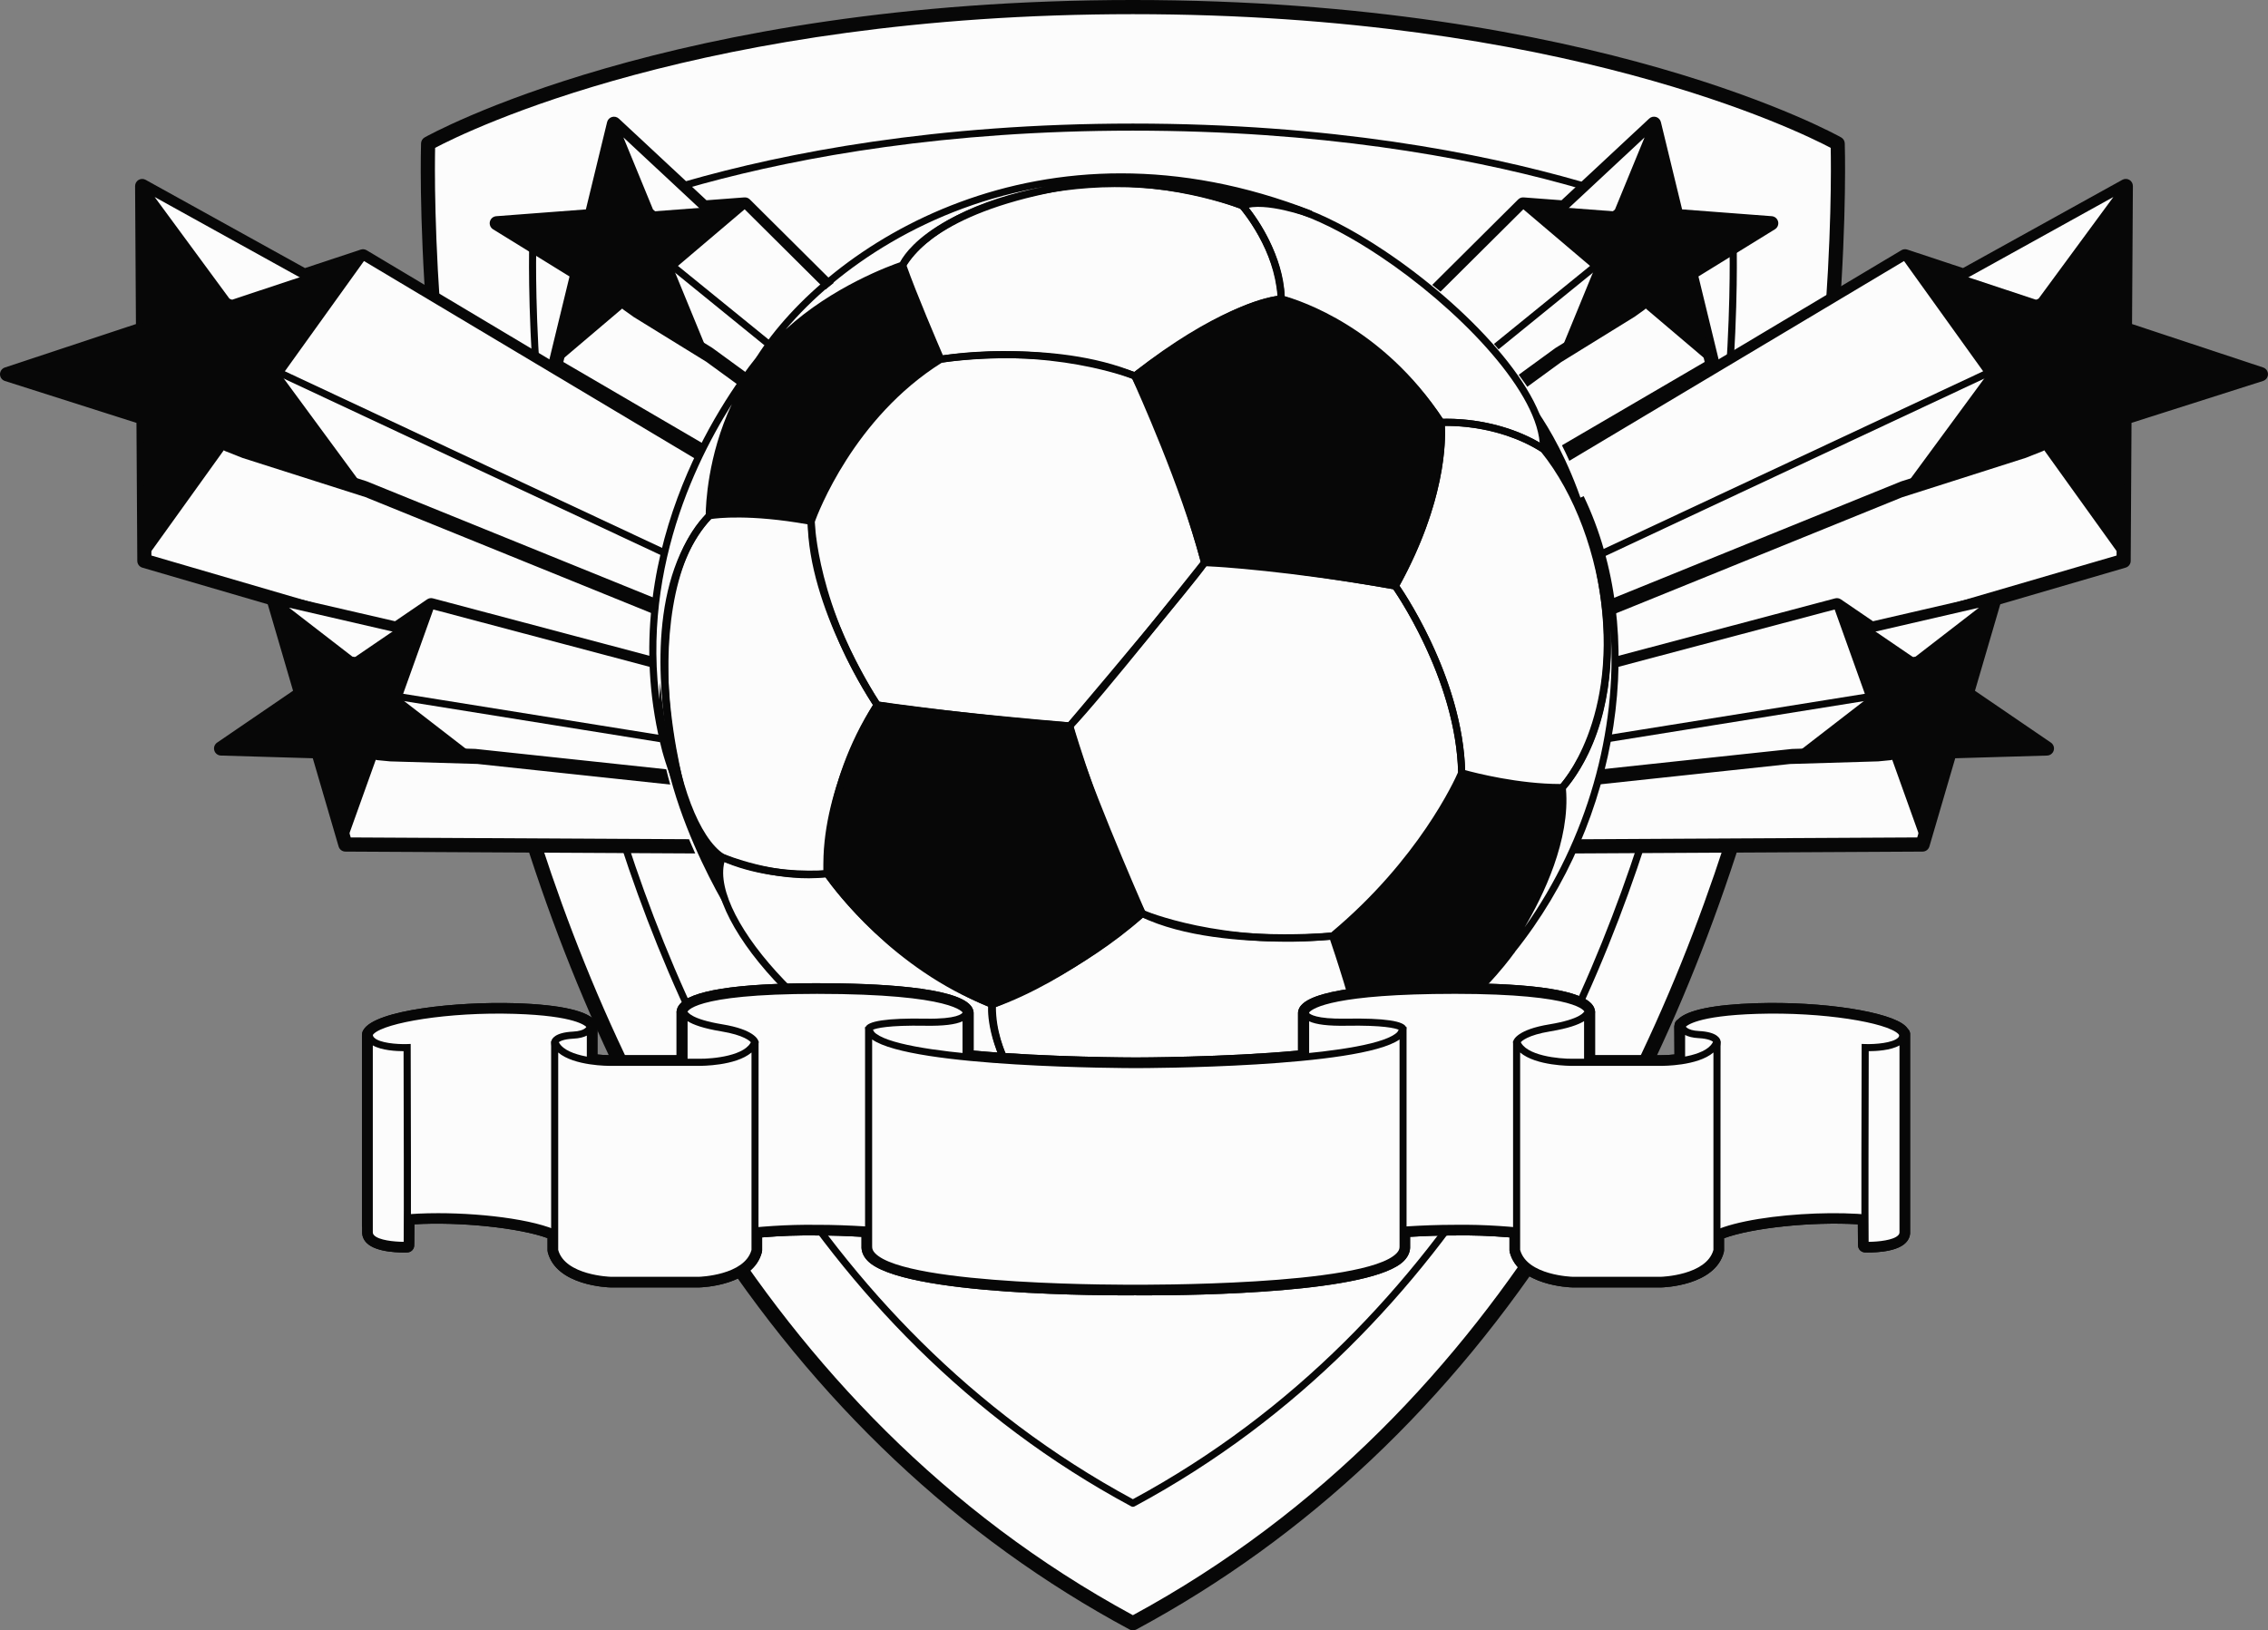 <svg xmlns="http://www.w3.org/2000/svg" width="1080" height="776.47" viewBox="0 0 1080 776.47"><rect x="0" y="0" width="1080" height="776.47" fill="#808080" stroke="none"/><g id="a"/><g id="b"><g id="c"><g id="d"><g><path d="M539.48 773.09C893.47 582.74 875.09 68.39 875.09 68.39c0 0-113.22-65.01-335.61-65.01S203.87 68.39 203.87 68.39c0 0-18.38 514.35 335.61 704.7z" fill="#fcfcfc"/><path d="M539.48 776.47c-.55.0-1.1-.13-1.6-.4-81.26-43.69-149.56-108.15-203.02-191.57-42.71-66.64-76.08-145.47-99.2-234.29-39.32-151.11-35.21-280.65-35.16-281.94.04-1.17.68-2.23 1.69-2.81 1.14-.65 116.56-65.46 337.29-65.46s336.15 64.8 337.29 65.46c1.01.58 1.65 1.64 1.69 2.81.05 1.29 4.16 130.83-35.16 281.94-23.11 88.82-56.49 167.65-99.2 234.29-53.46 83.42-121.77 147.87-203.02 191.57-.5.27-1.05.4-1.6.4zM207.2 70.42c-.35 16.59-1.46 138.06 35.04 278.26 35.92 137.91 116.62 322.62 297.24 420.57C720.1 671.3 800.81 486.59 836.72 348.68c36.51-140.19 35.39-261.67 35.04-278.26-14.73-7.79-127.73-63.67-332.28-63.67S221.92 62.63 207.2 70.42z" fill="#070707"/></g><g><path d="M539.48 715.94C840.9 553.85 825.25 115.89 825.25 115.89c0 0-96.41-55.36-285.77-55.36s-285.77 55.36-285.77 55.36c0 0-15.66 437.97 285.76 600.05z" fill="#fcfcfc"/><path d="M539.48 717.63c-.27.0-.55-.07-.8-.2-156.24-84.01-225.86-243.16-256.75-361.87-33.44-128.51-29.94-238.63-29.9-239.73.02-.58.34-1.11.85-1.4.97-.56 98.96-55.58 286.61-55.58s285.64 55.03 286.61 55.58c.5.29.82.82.85 1.4.04 1.1 3.53 111.23-29.9 239.73-30.89 118.71-100.51 277.85-256.76 361.87-.25.13-.52.2-.8.2zM255.37 116.9c-.27 11.07-1.83 116.2 29.84 237.89 30.67 117.83 99.68 275.69 254.26 359.22 154.58-83.53 223.59-241.4 254.26-359.22 31.68-121.69 30.11-226.82 29.84-237.89-9.81-5.28-106.53-54.68-284.11-54.68s-274.3 49.41-284.1 54.68z" fill="#070707"/></g><g><g><g><path d="M616.82 350.41 904.72 233.62 963.45 214.9 971.48 211.71 906.52 232.42 618.62 349.21 638.78 321.79 618.94 294.12 907.15 122.07 935.12 131.34 1012.3 88.6 1011.88 156.78 1076.62 178.23 1011.66 198.93 1011.25 267.12 670.9 366.54 651.34 339.26 649.27 340.08 616.82 350.41z" fill="#fcfcfc"/><path d="M670.9 369.92c-1.07.0-2.1-.51-2.74-1.41l-18.04-25.15-32.27 10.28c-1.75.55-3.59-.36-4.2-2.07-.62-1.71.22-3.6 1.91-4.28l.42-.17 18.64-25.35-18.42-25.67c-.55-.77-.76-1.73-.56-2.66.19-.93.77-1.73 1.58-2.21L905.42 119.17c.84-.5 1.86-.62 2.79-.31l26.56 8.8 75.88-42.03c1.05-.58 2.33-.56 3.36.05 1.03.61 1.66 1.73 1.65 2.93l-.4 65.72 62.41 20.68c1.39.46 2.33 1.76 2.32 3.23.0 1.46-.96 2.75-2.35 3.2l-62.63 19.95-.39 65.74c0 1.49-1 2.8-2.43 3.22l-340.35 99.42c-.31.09-.63.14-.95.14zM655 338.57l17.25 24.05 335.64-98.04.39-65.67c0-1.46.96-2.75 2.35-3.2l55.06-17.54-54.87-18.18c-1.39-.46-2.33-1.76-2.32-3.23l.38-62.41-72.12 39.95c-.82.46-1.8.55-2.7.25l-26.5-8.78-283.74 169.37 17.71 24.68c.85 1.19.84 2.79-.02 3.97l-13.09 17.8 276.84-112.3 65.21-20.79c1.73-.55 3.6.37 4.21 2.08.61 1.72-.24 3.61-1.94 4.28l-8.04 3.18-58.94 18.8-250.75 101.73z" fill="#070707"/></g><g><path d="M1012.3 88.6 671.43 277.4 651.27 304.84 971.89 143.53 1012.3 88.6z" fill="#fcfcfc"/><path d="M652.03 306.35l-2.12-2.51 20.71-27.92 340.86-188.8 2.18 2.48-40.64 55.26-.36.18-320.62 161.31zm20.54-27.65-15.77 21.47 313.97-157.96 35.59-48.38-333.79 184.88z" fill="#070707"/></g><g><path d="M946.92 177.49 907.15 122.07 618.94 294.12 638.78 321.79l308.14-144.3z" fill="#fcfcfc"/><path d="M638.23 323.91l-21.74-30.3 1.58-.94L907.62 119.83l41.85 58.33-311.25 145.76zm-16.85-29.28 17.96 25.03 305.02-142.84-37.68-52.5-285.3 170.31z" fill="#070707"/></g><path d="M1012.3 88.6 971.89 143.53 907.15 122.07 946.92 177.49 906.52 232.42 971.48 211.71 1011.25 267.12 1011.66 198.93 1076.62 178.23 1011.88 156.78 1012.3 88.6z" fill="#070707"/></g><g><g><path d="M575.05 290.99 741.66 169.58 776.47 148.09 781.12 144.76 742.63 168.53 576.03 289.93 584.6 269.03 567.38 254.42 725.32 97.38 744.81 98.85 787.63 58.94 798.31 102.9 843.44 106.32 804.94 130.08 815.63 174.04 612.46 292.69 595.49 278.28 594.29 279.14 575.05 290.99z" fill="#fcfcfc"/><path d="M612.46 296.07c-.78.0-1.56-.27-2.19-.8l-15.02-12.76-18.43 11.36c-1.55.95-3.56.51-4.58-.99-1.01-1.51-.65-3.54.81-4.61l7.48-18.25-15.34-13.02c-.72-.61-1.15-1.5-1.19-2.44-.04-.94.32-1.86.99-2.53l157.94-157.04c.7-.69 1.63-1.05 2.64-.97l18.01 1.36 41.74-38.9c.87-.82 2.11-1.11 3.27-.77 1.15.34 2.03 1.27 2.31 2.44l10.1 41.57 42.68 3.24c1.46.11 2.68 1.15 3.03 2.57s-.26 2.9-1.51 3.67l-36.42 22.46 10.11 41.58c.35 1.45-.29 2.96-1.58 3.72l-203.17 118.65c-.53.31-1.12.46-1.7.46zm-12.89-18.77 13.26 11.26 198.93-116.18-10.1-41.52c-.35-1.42.26-2.91 1.51-3.67l29.66-18.3-34.76-2.64c-1.46-.11-2.68-1.15-3.03-2.57l-9.32-38.35-38.6 35.97c-.69.64-1.63.97-2.56.9l-17.95-1.35-154.24 153.35 14.41 12.23c1.12.95 1.49 2.5.94 3.86l-4.04 9.86 156.96-114.38 38.71-23.91c1.54-.96 3.58-.51 4.59 1 1.01 1.52.64 3.56-.84 4.62l-4.66 3.34-35 21.62-143.87 104.85z" fill="#070707"/></g><g><path d="M787.63 58.94 598.49 235.21 589.91 256.12 770.44 100.79 787.63 58.94z" fill="#fcfcfc"/><path d="M591.01 257.4l-2.67-1.92 8.99-21.5L786.48 57.71l2.72 1.88-17.34 42.22L591.02 257.4zm8.9-21.2-5.77 14.04 174.89-150.47 14.1-34.33L599.91 236.2z" fill="#070707"/></g><g><path d="M759.82 126.67 725.32 97.38 567.38 254.42 584.6 269.03 759.82 126.67z" fill="#fcfcfc"/><path d="M584.57 271.22l-19.69-16.71 160.34-159.43 37.23 31.6-177.88 144.53zm-14.7-16.9 14.74 12.51 172.55-140.19-31.76-26.96-155.53 154.64z" fill="#070707"/></g><path d="M787.63 58.94 770.44 100.79 725.32 97.38 759.82 126.67 742.63 168.53 781.12 144.76 815.63 174.04 804.94 130.08 843.44 106.32 798.31 102.9 787.63 58.94z" fill="#070707"/></g><g><g><path d="M642.88 382.87 852.33 360.48 894.1 359.24 899.92 358.67 853.72 360.04 644.27 382.42 662.54 368.31 654.76 346.58 874.72 288.24l16.5 11.25L949.5 286.03 936.52 330.38 974.7 356.46 928.49 357.82 915.51 402.2 675.11 403.48 667.45 382.05 665.95 382.2 642.88 382.87z" fill="#fcfcfc"/><path d="M675.12 406.86c-1.43.0-2.7-.9-3.18-2.24l-6.8-19.02-22.16.65c-1.97.05-3.34-1.34-3.47-3.15-.12-1.81 1.21-3.39 3.01-3.59l16.01-12.37-6.95-19.42c-.32-.89-.25-1.87.19-2.71.44-.84 1.21-1.45 2.12-1.69l219.96-58.34c.95-.25 1.96-.08 2.77.47l15.28 10.42 56.84-13.13c1.16-.27 2.39.1 3.22.97.82.87 1.12 2.12.79 3.27l-12.29 42 36.16 24.69c1.21.83 1.75 2.34 1.34 3.74-.41 1.4-1.68 2.38-3.14 2.43l-43.76 1.29-12.3 42.02c-.42 1.43-1.73 2.42-3.23 2.43l-240.39 1.28h-.02zm-3.66-23.65 6.03 16.88 235.48-1.25 12.28-41.96c.41-1.4 1.68-2.39 3.14-2.43l35.82-1.05-29.6-20.22c-1.21-.83-1.75-2.34-1.34-3.74l11.36-38.81-52.66 12.16c-.91.21-1.88.03-2.66-.5l-15.22-10.38-214.92 57 6.54 18.27c.49 1.38.04 2.92-1.12 3.81l-8.81 6.81 197.57-21.11 46.46-1.39c1.7-.04 3.36 1.34 3.47 3.16.12 1.82-1.23 3.4-3.05 3.58l-5.83.57-42 1.25-180.97 19.36z" fill="#070707"/></g><g><path d="M949.5 286.03 692.1 345.47 673.83 359.6 912.92 314.29 949.5 286.03z" fill="#fcfcfc"/><path d="M674.15 361.26l-1.35-3 18.92-14.44 257.41-59.44 1.41 2.98-36.91 28.51-.4.08-239.09 45.3zm18.69-14.22-12.41 9.59 231.77-43.92 30.15-23.29-249.52 57.62z" fill="#070707"/></g><g><path d="M890.3 331.77 874.72 288.24 654.76 346.58 662.54 368.31 890.3 331.77z" fill="#fcfcfc"/><path d="M661.42 370.2l-8.87-24.78 223.25-59.21 16.78 46.9-231.16 37.09zm-4.45-22.46 6.68 18.68 224.37-36-14.37-40.15-216.69 57.47z" fill="#070707"/></g><path d="M949.5 286.03 912.92 314.29 874.72 288.24 890.3 331.77 853.72 360.04 899.92 358.67 915.51 402.2 928.49 357.82 974.7 356.46 936.52 330.38 949.5 286.03z" fill="#070707"/></g></g><g><g><g><path d="M463.19 350.41 175.28 233.62 116.56 214.9 108.52 211.71 173.48 232.42 461.39 349.21 441.22 321.79 461.06 294.12 172.85 122.07 144.88 131.34 67.71 88.6 68.12 156.78 3.38 178.23 68.34 198.93 68.75 267.12 409.1 366.54 428.67 339.26 430.74 340.08 463.19 350.41z" fill="#fcfcfc"/><path d="M409.1 369.92c-.32.0-.63-.04-.95-.14L67.81 270.36c-1.44-.42-2.42-1.73-2.43-3.22l-.4-65.74L2.35 181.45C.96 181.01.0 179.71.0 178.25c0-1.46.93-2.77 2.32-3.23l62.41-20.68-.4-65.72c0-1.2.62-2.31 1.65-2.93 1.03-.61 2.32-.63 3.36-.05l75.89 42.03 26.56-8.8c.94-.31 1.95-.2 2.79.31l288.21 172.05c.81.48 1.38 1.29 1.58 2.21.19.93-.01 1.89-.56 2.66l-18.41 25.67 18.64 25.35.42.17c1.68.68 2.52 2.57 1.91 4.28s-2.46 2.62-4.2 2.07l-32.28-10.27-18.04 25.15c-.65.9-1.68 1.41-2.74 1.41zM72.11 264.58l335.63 98.04L425 338.57 174 236.75l-58.48-18.64-8.25-3.26c-1.69-.67-2.55-2.56-1.94-4.28.61-1.71 2.47-2.63 4.21-2.08l64.97 20.7 277.08 112.39-13.09-17.8c-.87-1.18-.88-2.78-.02-3.97l17.7-24.68L172.45 125.77l-26.5 8.78c-.89.3-1.87.21-2.7-.25l-72.13-39.95.38 62.41c0 1.46-.93 2.77-2.32 3.23l-54.88 18.18 55.06 17.54c1.39.44 2.34 1.74 2.35 3.2l.39 65.68z" fill="#070707"/></g><g><path d="M67.71 88.6 408.57 277.4 428.74 304.84 108.11 143.53 67.71 88.6z" fill="#fcfcfc"/><path d="M427.98 306.35 106.99 144.86l-.24-.33L66.34 89.6l2.18-2.48 341.18 188.98 20.39 27.74-2.12 2.51zM109.23 142.2l313.97 157.96-15.78-21.47L73.64 93.82l35.59 48.38z" fill="#070707"/></g><g><path d="M133.08 177.49 172.85 122.07 461.06 294.12 441.22 321.79 133.08 177.49z" fill="#fcfcfc"/><path d="M441.78 323.91 130.53 178.15l41.86-58.33L463.51 293.6l-21.73 30.3zM135.64 176.82l305.03 142.84 17.95-25.03L173.32 124.32l-37.68 52.5z" fill="#070707"/></g><path d="M67.71 88.6 108.11 143.53 172.85 122.07 133.08 177.49 173.48 232.42 108.52 211.71 68.75 267.12 68.34 198.93 3.38 178.23 68.12 156.78 67.71 88.6z" fill="#070707"/></g><g><g><path d="M504.95 290.99 338.34 169.58 303.54 148.09 298.88 144.76 337.38 168.53 503.98 289.93 495.4 269.03 512.62 254.42 354.68 97.38 335.2 98.85 292.37 58.94 281.69 102.9 236.56 106.32 275.06 130.08 264.38 174.04 467.54 292.69 484.51 278.28 485.71 279.14 504.95 290.99z" fill="#fcfcfc"/><path d="M467.54 296.07c-.59.0-1.17-.15-1.7-.46l-203.16-118.65c-1.29-.75-1.93-2.26-1.58-3.71l10.1-41.58-36.41-22.46c-1.24-.77-1.85-2.25-1.51-3.67s1.57-2.46 3.03-2.57l42.68-3.24 10.1-41.57c.28-1.17 1.16-2.09 2.31-2.44 1.14-.34 2.39-.05 3.27.76l41.75 38.9 18.01-1.36c1.01-.08 1.94.28 2.64.97l157.94 157.04c.67.67 1.03 1.58.99 2.53-.04.94-.47 1.83-1.19 2.44l-15.34 13.02 7.49 18.25c1.46 1.07 1.82 3.1.81 4.61-1.01 1.51-3.03 1.95-4.58.99l-18.43-11.35-15.01 12.76c-.63.53-1.41.8-2.19.8zM268.25 172.39l198.92 116.18 13.26-11.26-144.08-105-34.59-21.34-4.85-3.46c-1.48-1.06-1.85-3.1-.85-4.62 1.01-1.52 3.03-1.96 4.59-1l38.5 23.77 157.17 114.52-4.04-9.86c-.56-1.35-.18-2.91.94-3.86l14.41-12.23L353.4 100.87l-17.95 1.35c-.95.07-1.87-.25-2.56-.9l-38.6-35.97-9.32 38.35c-.35 1.42-1.57 2.46-3.03 2.57l-34.76 2.64 29.66 18.3c1.24.77 1.85 2.25 1.51 3.67l-10.09 41.52z" fill="#070707"/></g><g><path d="M292.37 58.94 481.51 235.21 490.09 256.12 309.56 100.79 292.37 58.94z" fill="#fcfcfc"/><path d="M488.99 257.4 308.15 101.81l-17.34-42.22 2.72-1.88 189.41 176.52 8.72 21.24-2.67 1.92zM310.97 99.78l174.89 150.47-5.77-14.04L296.86 65.44l14.1 34.33z" fill="#070707"/></g><g><path d="M320.19 126.67 354.68 97.38 512.62 254.42 495.4 269.03 320.19 126.67z" fill="#fcfcfc"/><path d="M495.43 271.22 317.55 126.7l37.23-31.6 160.34 159.43-19.69 16.71zM322.83 126.64l172.55 140.19 14.75-12.51L354.59 99.68l-31.76 26.96z" fill="#070707"/></g><path d="M292.37 58.94 309.56 100.79 354.68 97.38 320.19 126.67 337.38 168.53 298.88 144.76l-34.5 29.28L275.06 130.08 236.56 106.32 281.69 102.9 292.37 58.94z" fill="#070707"/></g><g><g><path d="M437.13 382.87 227.68 360.48 185.91 359.24 180.08 358.67 226.28 360.04 435.73 382.42 417.47 368.31 425.25 346.58 205.28 288.24l-16.5 11.25L130.5 286.03 143.49 330.38 105.3 356.46 151.51 357.82 164.49 402.2 404.89 403.48 412.55 382.05 414.05 382.2 437.13 382.87z" fill="#fcfcfc"/><path d="M404.89 406.86h-.02l-240.4-1.28c-1.49.0-2.81-1-3.23-2.43l-12.29-42.02-43.76-1.29c-1.46-.04-2.73-1.02-3.14-2.43-.41-1.4.13-2.91 1.34-3.74l36.16-24.69-12.29-42c-.34-1.15-.04-2.4.79-3.27.82-.87 2.06-1.24 3.22-.97l56.84 13.13 15.28-10.42c.81-.55 1.83-.73 2.77-.47l219.96 58.34c.92.24 1.69.86 2.12 1.69.44.84.51 1.82.19 2.71l-6.95 19.42 16.01 12.37c1.8.19 3.13 1.78 3.01 3.59-.12 1.78-1.6 3.15-3.37 3.15-.03.0-.06.0-.1.0l-22.16-.64-6.8 19.01c-.48 1.34-1.76 2.24-3.18 2.24zm-237.86-8.02 235.48 1.25 6.03-16.88-181.23-19.37-41.51-1.22-6.05-.58c-1.81-.18-3.16-1.76-3.05-3.58.11-1.78 1.59-3.16 3.37-3.16.04.0.07.0.1.0l46.2 1.37 197.84 21.13-8.82-6.81c-1.16-.89-1.61-2.43-1.12-3.81l6.54-18.27-214.92-57-15.22 10.38c-.78.53-1.75.71-2.66.5l-52.66-12.16 11.36 38.81c.41 1.4-.13 2.91-1.34 3.74l-29.6 20.22 35.82 1.05c1.46.04 2.73 1.02 3.14 2.43l12.28 41.96z" fill="#070707"/></g><g><path d="M130.5 286.03 387.91 345.47 406.17 359.6 167.09 314.29 130.5 286.03z" fill="#fcfcfc"/><path d="M405.86 361.26l-239.48-45.38-36.91-28.51 1.41-2.98 257.77 59.52 18.55 14.35-1.35 3zM167.8 312.71l231.77 43.92-12.41-9.59-249.52-57.62 30.15 23.29z" fill="#070707"/></g><g><path d="M189.7 331.77 205.28 288.24 425.25 346.58 417.47 368.31 189.7 331.77z" fill="#fcfcfc"/><path d="M418.58 370.2l-231.15-37.09 16.78-46.9 223.24 59.21-8.87 24.78zm-226.6-39.78 224.36 36 6.69-18.68-216.68-57.47-14.37 40.15z" fill="#070707"/></g><path d="M130.5 286.03 167.09 314.29 205.28 288.24 189.7 331.77 226.28 360.04 180.08 358.67 164.49 402.2 151.51 357.82 105.3 356.46 143.49 330.38 130.5 286.03z" fill="#070707"/></g></g><g><path d="M458.18 526.13c-117.97-45.02-177.25-176.77-132.41-294.27 44.84-117.51 176.83-176.26 294.8-131.23 117.98 45.02 177.26 176.77 132.41 294.27-44.84 117.5-176.82 176.25-294.8 131.23z" fill="#fcfcfc"/><g><g><path d="M686.21 201.18s3.73 31.93-21.77 77.9c0 0-63.84-11.48-90.84-11.18.0.0-12.98-50.43-33.18-88.83.0.0 44.16-34.31 69.7-36.68.0.0 45.94 13.18 76.09 58.79z" fill="#070707"/><path d="M665.33 280.96l-1.19-.21c-.64-.11-64.06-11.52-90.52-11.15h-1.33l-.33-1.27c-.13-.5-13.16-50.68-33.04-88.47l-.66-1.25 1.12-.87c1.82-1.41 44.85-34.64 70.58-37.03l.32-.03.3.09c.47.13 46.89 13.87 77.03 59.48l.22.34.05.4c.15 1.33 3.5 33-21.97 78.92l-.59 1.06zm-90.43-14.75c25.42.06 79.88 9.46 88.64 11 22.81-41.67 21.31-71.75 21.02-75.45-28.18-42.36-70.64-56.41-74.62-57.65-22.57 2.34-60.4 30.19-67.38 35.45 17.92 34.57 30.17 78.65 32.33 86.66z" fill="#070707"/></g><path d="M611.6 448.4c-19.76.0-48.1-2-68.43-11.82l-.56-.27-.25-.57c-1.24-2.83-30.55-69.61-34.61-89.67l-.16-.8.53-.62c24.83-29.32 62.34-74.13 63.93-77.38l.48-.99 1.14-.05c.36.01 36.2 1.52 91.07 11.2l.68.12.4.56c.31.43 30.97 43.73 31.91 89.94v.35l-.13.32c-.17.41-17.2 41.12-61.97 78.36l-.4.33-.52.05c-.93.09-10.18.95-23.11.95zm-66.4-14.6c31.15 14.71 82.96 10.82 88.67 10.33 41.72-34.86 58.81-72.57 60.47-76.39-1.01-42.2-27.35-81.97-30.89-87.12-49.28-8.66-82.96-10.68-88.96-10.99-6.29 9.14-52.27 63.56-63.26 76.55 4.36 19.66 31.08 81.01 33.97 87.62z" fill="#070707"/><path d="M743.94 375.08s-25.88-.7-47.9-7.01c0 0-15.79 37.64-61.49 77.7.0.0 12.48 33.57 14.47 49.96.0.0 40-7.62 67.91-43.15.0.0 30.7-41.72 27.01-77.51z" fill="#070707"/><path d="M554.19 539.19c-16.67.0-39.75-2.76-64.89-13.94l-.58-.43c-.75-.86-18.47-21.31-17.82-46.45l.03-1.13 1.06-.4c.4-.16 40.8-15.83 70.78-43.03l.81-.73 1 .43c.37.16 37.18 15.74 89.81 10.59l1.33-.13.44 1.26c.11.31 10.9 31.55 14.53 50.19l.16.8-.52.62c-.27.32-27.79 32.35-69.66 39.73-.14.04-10.28 2.64-26.45 2.64zm-63.17-16.87c48.23 21.31 88.49 11.04 88.89 10.94 37.67-6.65 63.33-33.64 67.27-38.02-3.3-16.33-11.8-41.75-13.81-47.66-47.98 4.41-82.83-8.1-89.13-10.56-27.6 24.72-63.39 39.87-69.99 42.55-.06 21.81 14.72 40.31 16.76 42.76z" fill="#070707"/><g><path d="M509.4 345.73s15.65 53.34 34.5 89.33c0 0-34.76 30.5-71.32 43.36.0.0-44.83-16.06-78.7-62.35.0.0-1.84-40.86 23.83-80.32.0.0 53.58 7.56 91.69 9.98z" fill="#070707"/><path d="M472.58 480.2l-.56-.2c-.45-.16-45.71-16.77-79.49-62.94l-.3-.41-.02-.51c-.02-.41-1.57-41.86 24.1-81.32l.59-.9 1.06.15c.54.08 53.96 7.57 91.56 9.97l1.18.08.33 1.14c.16.53 15.82 53.59 34.38 89.02l.61 1.18-1 .88c-.35.31-35.43 30.86-71.87 43.68l-.57.2zm-77.02-64.71c31.1 42.24 71.85 59.1 77.05 61.12 32.19-11.5 63.27-36.97 69.18-41.97-16.93-32.78-31.3-79.47-33.67-87.31-34.67-2.29-81.89-8.71-89.57-9.77-22.97 35.93-23.08 73.21-22.99 77.93z" fill="#070707"/></g><path d="M447.98 171.07s-42.01 25.66-61.7 77.25c0 0-24.76-5.37-48.52-2.69.0.0-4.51-86.85 92.08-119.38.0.0 10.36 27.45 18.14 44.81z" fill="#070707"/><path d="M510.05 347.48l-.79-.07c-.66-.06-66.63-5.65-91.83-10l-.71-.12-.4-.6c-1.28-1.91-31.3-47.22-31.73-88.34v-.29l.09-.27c.17-.5 17.46-50.21 62.4-78.14l.62-.23c.54-.08 53.63-8.38 93.36 8.11l.61.25.28.6c.23.51 23.4 50.94 33.29 89.12l.21.81-.52.66c-2.08 2.62-51.04 64.38-64.31 77.95l-.56.57zm-91.33-13.28c24.03 4.05 82.49 9.13 90.02 9.77 13.17-13.77 57.66-69.73 63-76.46-9.33-35.52-29.97-81.36-32.6-87.13-37.16-15.13-86.09-8.36-90.58-7.69-42 26.26-59.19 72.01-60.6 75.92.52 37.55 27.18 80.06 30.76 85.6z" fill="#070707"/><path d="M385.79 418.06c-9.92.0-27.15-1.2-42.59-8.26-13.05-8.4-23.62-35.54-27.14-69.28-3.46-33.19.11-75.86 20.52-96.09l.36-.36.5-.1c.68-.13 17.15-3.18 49.14 2.69l1.36.25.03 1.38c0 .4 1.16 40.77 31.16 86.52l.61.92-.6.93c-.25.39-25.5 39.63-23.56 79.32l.08 1.61-1.6.15c-.37.03-3.46.31-8.25.31zm-47.22-170.85c-19.23 19.55-22.52 60.76-19.16 92.96 3.37 32.25 13.58 59.05 25.4 66.67 18.78 8.56 41.22 7.99 47.31 7.64-1.13-36.76 19.77-72.53 23.58-78.73-26.88-41.45-30.57-78.48-31.05-86.01-27.48-4.89-43.18-2.98-46.09-2.53z" fill="#070707"/><path d="M343.9 408.27s-4.72 6.92 6.17 31.25c0 0-40.29-61.23-35.72-114.43.0.0 4.68 64.7 29.55 83.18z" fill="#070707"/><path d="M616.14 98.94s-16.43-5.71-24.5-.97c0 0-35.42-16.86-87.52-8.97.0.0 50.59-12.66 112.02 9.94z" fill="#070707"/><path d="M540.69 181.01l-.91-.37c-.39-.16-39.6-15.7-91.55-7.89l-1.28.19-.52-1.19c-.13-.3-12.99-29.97-18.18-44.93l-.2-.59.22-.58c.4-1.04 10.64-25.59 74.49-37.82 45.58-8.6 89.08 8.41 89.51 8.58l.36.14.26.29c.72.79 17.64 19.68 18.91 45.47l.08 1.64-1.65.12c-.25.02-25.65 2.29-68.78 36.33l-.77.61zm-63-13.83c33.42.0 57.5 8.16 62.42 9.98 37.87-29.71 61.85-35.25 68.21-36.24-1.69-22.12-15.62-39.1-17.69-41.51-4.3-1.62-44.88-16.25-87.26-8.26-56.58 10.84-69.84 31.67-71.72 35.22 4.68 13.29 14.94 37.26 17.35 42.85 10.11-1.45 19.73-2.04 28.68-2.04z" fill="#070707"/><path d="M736.58 216.96l-2.52-1.62c-21.84-14-47.48-12.49-47.74-12.47l-.99.07-.54-.83c-30.85-47.68-74.6-57.96-75.04-58.06l-1.31-.29v-1.34c-.26-22.52-17.9-43.12-18.08-43.33l-1.49-1.72 2.08-.93c12.66-5.67 38.08 2.85 68 22.77 39.14 26.05 78.39 66.97 77.71 94.76l-.08 3zm-47.38-17.55c7.32.0 26.24 1.11 43.99 11.43-2.22-26.29-40.09-64.86-76.11-88.84-26.85-17.88-50.39-26.56-62.62-23.25 4.4 5.63 16.59 22.9 17.31 42.32 7.57 2.11 46.78 14.84 75.32 58.37.52-.02 1.23-.03 2.1-.03z" fill="#070707"/><path d="M743.06 376.77c-23.26.0-47.25-7.01-47.5-7.08l-1.18-.35-.03-1.23c-1.02-45.37-30.98-87.62-31.28-88.04l-.62-.87.52-.93c25.07-45.31 21.61-76.57 21.57-76.88l-.22-1.85 1.86-.05c30.3-.8 49.02 12.49 49.8 13.06l.31.3c33.33 41.03 44.5 121.31 8.95 163.32l-.5.59h-.78c-.3.0-.6.0-.89.0zm-45.37-9.99c5.05 1.38 25.51 6.61 45.36 6.61h.1c33.88-40.9 22.9-118.34-9.34-158.23-1.86-1.27-18.77-12.33-45.15-12.33-.21.0-.41.0-.62.0.42 7.45.28 36.14-21.61 76.14 4.31 6.32 29.84 45.52 31.27 87.8z" fill="#070707"/><path d="M728.05 190.41s26.61 31.02 34.82 88.91c0 0-6.36-38.43-27.91-65.41.0.0.57-11.65-6.92-23.5z" fill="#070707"/><path d="M718.22 454.47c-.61.0-1.28-.08-1.9-.31l-2.07-.79 1.31-1.79c.3-.41 30.15-41.66 26.7-76.34l-.08-.77.54-.56c.29-.3 28.89-31.12 18.8-93.64-.05-.28-4.29-27.2-10.47-42.61l3.09-1.36c31.15 64.93 17.6 154.3-32.95 217.32l-.34.42-.52.15c-.15.04-1.04.28-2.11.28zm27.47-78.81c2.12 24.44-10.85 51.04-19.69 65.99 29.81-41.88 44.16-93.56 40.96-141.39 1.95 46.85-17.64 71.29-21.27 75.39z" fill="#070707"/><path d="M581.29 538.06l-.24-.02c-1.04-.1-2.25-.97-2.48-2.63l-.23-1.66 1.66-.24c.38-.05 38.15-5.82 67.91-39.31l.38-.42.56-.11c.41-.08 41.12-8.56 66.74-42.1l.69-.91 1.11.3c.6.16 1.42.23 1.67.14l2.22 2.41c-.44.66-44.96 66.06-139.74 84.51l-.24.05zm68.78-41.21c-13.72 15.31-29.08 24.92-41.87 30.88 46.96-14.96 78.32-40.98 95.22-58.37-22.95 19.93-49.18 26.54-53.35 27.49z" fill="#070707"/><path d="M580.24 535.17l.97 1.18s-51.24 15.12-126.16-13.47c0 0 19.27 5.36 34.28.29.0.0 43.16 21.68 90.91 12z" fill="#070707"/><path d="M472.08 527.1c-5.37.0-11.46-.64-17.54-2.61-69.03-26.05-122.58-88.89-112.22-116.81l.61-1.66 1.63.69c.25.11 25.51 10.61 49.12 7.68l1.04-.13.58.87c.28.43 28.88 42.81 77.58 61.44l1.23.47-.16 1.31c-.02.19-1.96 18.87 16.74 43.81l1.45 1.94-2.32.69c-.47.14-7.89 2.31-17.74 2.31zm-127.11-116.59c-6.91 26.87 45.95 86.36 110.69 110.79 12.57 4.06 25.6 1.98 30.82.84-15.46-21.57-16.15-38.14-15.97-42.86-45.16-17.73-73.07-55.26-77.43-61.42-20.84 2.28-41.99-5.01-48.11-7.35z" fill="#070707"/><path d="M324.08 380.51c-4.82-8.45-8.55-22.12-8.71-22.7-23.97-92.15 28.29-167.04 44.88-187.79l.46-.4c1.5-.89 3.29-.5 3.63-.42l2.57.64-1.67 2.06c-26.31 32.47-25.81 73.3-25.8 73.7v.68l-.45.5c-38.45 41.39-12.1 131.49-11.83 132.4l-3.09 1.32zm24.38-187.99c-20.6 32.64-48.09 92.95-30.04 163.61-5.41-30.19-9.35-81.48 17.64-111.14.04-4.29.81-27.76 12.4-52.46z" fill="#070707"/><path d="M364.32 172.54l-.98-.16c-.24-.04-.61-.02-.74.03l-2.45-2.24c33.99-53.67 135.9-120.06 264.67-69.72l-1.2 3.16c-.21-.08-21.26-7.83-31.38-4.05l-.6.22-.6-.23c-61.29-23.54-140.39-4.18-159.75 27.59l-.33.54-.6.19c-.42.13-41.61 13.45-65.42 43.88l-.62.79zm133.61-83.68c-55.6 9.21-99.02 38.71-123.8 68.05 22.34-20.54 50.16-30.55 54.6-32.06 10.62-16.81 37.3-30.24 69.2-35.99zm43.2-2.81c17.15.83 34.44 4.02 50.54 10.12 2.05-.67 4.41-.97 6.89-1.02-19.97-5.65-39.17-8.5-57.43-9.11z" fill="#070707"/></g></g><g><g><g><path d="M906.12 493.28v-.1c0-6.64-34.26-13.09-69.41-12.02-30.4.93-35.17 6.16-35.92 7.55-.04-.18-.05-.29-.05-.29v.38c-.08.16-.09.25-.09.25l.09 2.65v13.46c-5.3.8-9.77.75-9.77.75h-34.8v-23.5s3.5-10.76-63.49-10.78c-72.46.03-71.2 10.78-71.2 10.78v21c-36.33 3.59-80.62 3.59-80.62 3.59.0.0-44.29.0-80.62-3.59v-21s1.25-10.76-71.2-10.78c-66.99.03-63.49 10.78-63.49 10.78v23.5h-34.8s-4.39.04-9.64-.73v-13.46l.09-2.68s-.02-.1-.09-.26v-.06s0 .02.0.05c-.59-1.26-4.94-6.68-35.96-7.63-34.05-1.04-67.26 4.99-69.31 11.4.0-.03-.01-.06.0-.09v.15c-.05.2-.09.38-.09.56v90.58s.06-.02.09-.04v2.91c-.41 7.13 18.03 6.46 18.03 6.46.06-.46.09-5.56.1-13.16 22.39-1.85 55.82 1.2 70.15 7.44v8.13c3.5 13.72 26.63 14.26 26.63 14.26h42.15s23.14-.54 26.63-14.26v-9.28c8.86-.83 18.91-1.37 29.51-1.21 8.45.0 16.77.34 24.57.87v7.74c-1.08 20.98 127.25 19.9 127.25 19.9.0.0 128.33 1.08 127.25-19.9v-7.74c7.8-.53 16.11-.87 24.57-.87 10.59-.16 20.64.38 29.5 1.21v9.28c3.5 13.72 26.63 14.26 26.63 14.26h42.15s23.13-.54 26.64-14.26v-8.07c14.29-6.3 47.99-9.37 70.46-7.49.02 7.59.05 12.68.11 13.14.0.0 18.43.67 18.03-6.46v-94.16c.02.3-.04.55-.09.81z" fill="#fcfcfc"/><path d="M545.9 616.93c-2.32.0-4.04-.01-5.06-.02-11.3.09-111.51.44-127.79-16.55-2.47-2.58-2.89-5.18-2.8-6.9v-4.4c-7.33-.44-14.44-.66-21.2-.66-8.37-.13-17.14.18-26.13.92v6.19c0 .28-.04.56-.11.83-4.08 16.02-28.78 16.78-29.83 16.81h-42.23c-1.13-.02-25.83-.79-29.91-16.81-.07-.27-.11-.55-.11-.83v-5.84c-13.43-4.92-41.91-7.88-63.4-6.58-.03 9.72-.08 10.07-.12 10.44-.21 1.64-1.58 2.89-3.23 2.95-2.4.09-14.67.28-19.43-4.58-1.48-1.51-2.21-3.4-2.09-5.45v-1.92c-.07-.25-.1-.5-.1-.76v-90.58c0-.38.05-.73.11-1.02.0-.12.03-.24.05-.36.1-.5.3-.95.58-1.33 5.66-9.55 44.79-13.52 72.15-12.69 21.92.67 35.19 3.74 38.54 8.9.29.38.51.83.62 1.32.06.18.1.35.12.48.04.23.06.46.05.69l-.09 2.68v10.35c3.54.35 6.19.33 6.24.34h31.45v-19.88c-.1-.9.0-2.35 1.16-3.94 5.03-6.93 27.14-10.45 65.7-10.47 29.07.01 65.33 1.84 73.01 10.47 1.35 1.51 1.57 2.91 1.57 3.69v17.93c35.15 3.24 76.81 3.28 77.24 3.28s42.09-.04 77.24-3.28v-17.91c0-.78.21-2.19 1.57-3.71 7.68-8.63 43.94-10.46 73.02-10.47 38.56.01 60.67 3.54 65.7 10.47 1.15 1.59 1.26 3.04 1.16 3.94v19.88h31.42c.07.0 2.78.02 6.39-.35l-.08-13.02c0-.15.0-.31.01-.46.01-.11.04-.24.07-.39.04-1.19.69-2.23 1.65-2.8 4.47-4.51 17.09-7.11 37.59-7.74 31.31-.95 63.71 4.05 70.8 10.93.43.41.77.83 1.04 1.23.64.57 1.06 1.38 1.13 2.3.01.19.01.37.0.54v93.85c.11 1.86-.61 3.74-2.1 5.25-4.76 4.86-17.04 4.67-19.43 4.58-1.65-.06-3.02-1.31-3.23-2.95-.04-.32-.1-.78-.13-10.43-21.67-1.33-50.27 1.65-63.71 6.63v5.79c0 .28-.04.56-.11.84-4.09 16.02-28.78 16.78-29.83 16.8h-42.23c-1.13-.02-25.82-.79-29.9-16.81-.07-.27-.11-.55-.11-.83v-6.19c-8.98-.74-17.73-1.06-26.07-.92-6.81.0-13.93.22-21.25.66v4.57c.08 1.55-.33 4.15-2.8 6.73-14.82 15.47-99.23 16.57-122.8 16.57zm-160.62-35.32c1.28.0 2.56.0 3.82.03 7.82.0 16.16.29 24.75.88 1.77.12 3.15 1.59 3.15 3.37v7.74c-.02.41-.05 1.04.93 2.06 10.81 11.28 79.52 14.83 122.91 14.47 43.68.36 112.17-3.19 122.98-14.47.98-1.02.94-1.65.93-1.88v-7.92c0-1.78 1.37-3.25 3.15-3.37 8.58-.58 16.92-.88 24.8-.88 9.46-.15 19.52.26 29.82 1.22 1.74.16 3.06 1.62 3.06 3.36v8.82c2.66 8.87 17.69 11.2 23.34 11.34h42.07c5.57-.14 20.59-2.47 23.26-11.34v-7.61c0-1.34.79-2.55 2.02-3.09 15.51-6.84 50.44-9.58 72.1-7.76 1.75.15 3.09 1.61 3.09 3.36.0 4.85.03 7.88.05 9.76 4.39-.17 9.6-.94 11.17-2.54.18-.18.17-.24.17-.33v-92.78c-.04-.15-.07-.3-.08-.46-3.08-3.8-30.47-10.12-65.94-9.05-24.73.75-31.31 4.43-32.74 5.53l.05 1.52v13.57c0 1.67-1.22 3.09-2.87 3.34-5.49.83-10.12.79-10.31.79h-34.76c-1.87.0-3.38-1.51-3.38-3.38v-23.39c-1.08-1.2-9.15-7.5-60.11-7.52-56.74.02-66.45 6.7-67.83 8.05v20.35c0 1.74-1.32 3.19-3.05 3.36-36.08 3.56-80.51 3.61-80.96 3.61s-44.88-.04-80.95-3.61c-1.73-.17-3.05-1.62-3.05-3.36v-20.35c-1.38-1.35-11.08-8.03-67.83-8.05-50.96.02-59.04 6.32-60.11 7.52v23.39c0 1.87-1.51 3.38-3.38 3.38h-34.8c-.17.0-4.69.03-10.13-.76-1.66-.24-2.89-1.67-2.89-3.34l.06-15.18c-1.25-.94-7.66-4.71-32.74-5.48-35.48-1.09-62.79 5.24-65.93 9.04v89.39c.06.24.09.5.09.76v2.91c0 .29-.01.34.16.52 1.57 1.6 6.78 2.38 11.17 2.55.02-3.12.03-7.8.04-9.77.0-1.76 1.35-3.22 3.1-3.36 21.51-1.77 56.27.96 71.78 7.71 1.23.54 2.03 1.75 2.03 3.1v7.67c3.16 10.57 23.13 11.34 23.34 11.34h42.07c5.57-.14 20.6-2.47 23.26-11.34v-8.82c0-1.74 1.33-3.2 3.06-3.36 8.93-.83 17.67-1.25 26.05-1.25zm239.57-99.54h0zm0-.01h0zm0-.01h0zm0-.02h0zm128.12-.63h0zm-424.19.0h0zm424.19-.02h0zm-424.2.0h0z" fill="#070707"/></g><g><path d="M906.12 493.28v-.1c0-6.64-34.26-13.09-69.41-12.02-30.4.93-35.17 6.16-35.92 7.55-.04-.18-.05-.29-.05-.29v.38c-.08.16-.09.25-.09.25l.09 2.65v13.46c-5.3.8-9.77.75-9.77.75h-34.8v-23.5s3.5-10.76-63.49-10.78c-72.46.03-71.2 10.78-71.2 10.78v21c-36.33 3.59-80.62 3.59-80.62 3.59.0.0-44.29.0-80.62-3.59v-21s1.25-10.76-71.2-10.78c-66.99.03-63.49 10.78-63.49 10.78v23.5h-34.8s-4.39.04-9.64-.73v-13.46l.09-2.68s-.02-.1-.09-.26v-.06s0 .02.0.05c-.59-1.26-4.94-6.68-35.96-7.63-34.05-1.04-67.26 4.99-69.31 11.4.0-.03-.01-.06.0-.09v.15c-.05.2-.09.38-.09.56v90.58s.06-.02.09-.04v2.91c-.41 7.13 18.03 6.46 18.03 6.46.06-.46.09-5.56.1-13.16 22.39-1.85 55.82 1.2 70.15 7.44v8.13c3.5 13.72 26.63 14.26 26.63 14.26h42.15s23.14-.54 26.63-14.26v-9.28c8.86-.83 18.91-1.37 29.51-1.21 8.45.0 16.77.34 24.57.87v7.74c-1.08 20.98 127.25 19.9 127.25 19.9.0.0 128.33 1.08 127.25-19.9v-7.74c7.8-.53 16.11-.87 24.57-.87 10.59-.16 20.64.38 29.5 1.21v9.28c3.5 13.72 26.63 14.26 26.63 14.26h42.15s23.13-.54 26.64-14.26v-8.07c14.29-6.3 47.99-9.37 70.46-7.49.02 7.59.05 12.68.11 13.14.0.0 18.43.67 18.03-6.46v-94.16c.02.3-.04.55-.09.81z" fill="#fcfcfc"/><path d="M545.9 616.93c-2.32.0-4.04-.01-5.06-.02-11.3.09-111.51.44-127.79-16.55-2.47-2.58-2.89-5.18-2.8-6.9v-4.4c-7.33-.44-14.44-.66-21.2-.66-8.37-.13-17.14.18-26.13.92v6.19c0 .28-.04.56-.11.83-4.08 16.02-28.78 16.78-29.83 16.81h-42.23c-1.13-.02-25.83-.79-29.91-16.81-.07-.27-.11-.55-.11-.83v-5.84c-13.43-4.92-41.91-7.88-63.4-6.58-.03 9.72-.08 10.07-.12 10.44-.21 1.64-1.58 2.89-3.23 2.95-2.4.09-14.67.28-19.43-4.58-1.48-1.51-2.21-3.4-2.09-5.45v-1.92c-.07-.25-.1-.5-.1-.76v-90.58c0-.38.05-.73.11-1.02.0-.12.03-.24.05-.36.1-.5.3-.95.58-1.33 5.66-9.55 44.79-13.52 72.15-12.69 21.92.67 35.19 3.74 38.54 8.9.29.38.51.83.62 1.32.06.18.1.35.12.48.04.23.06.46.05.69l-.09 2.68v10.35c3.54.35 6.19.33 6.24.34h31.45v-19.88c-.1-.9.0-2.35 1.16-3.94 5.03-6.93 27.14-10.45 65.7-10.47 29.07.01 65.33 1.84 73.01 10.47 1.35 1.51 1.57 2.91 1.57 3.69v17.93c35.15 3.24 76.81 3.28 77.24 3.28s42.09-.04 77.24-3.28v-17.91c0-.78.21-2.19 1.57-3.71 7.68-8.63 43.94-10.46 73.02-10.47 38.56.01 60.67 3.54 65.7 10.47 1.15 1.59 1.26 3.04 1.16 3.94v19.88h31.42c.07.0 2.78.02 6.39-.35l-.08-13.02c0-.15.0-.31.01-.46.01-.11.04-.24.07-.39.04-1.19.69-2.23 1.65-2.8 4.47-4.51 17.09-7.11 37.59-7.74 31.31-.95 63.71 4.05 70.8 10.93.43.41.77.83 1.04 1.23.64.57 1.06 1.38 1.13 2.3.01.19.01.37.0.54v93.85c.11 1.86-.61 3.74-2.1 5.25-4.76 4.86-17.04 4.67-19.43 4.58-1.65-.06-3.02-1.31-3.23-2.95-.04-.32-.1-.78-.13-10.43-21.67-1.33-50.27 1.65-63.71 6.63v5.79c0 .28-.04.56-.11.84-4.09 16.02-28.78 16.78-29.83 16.8h-42.23c-1.13-.02-25.82-.79-29.9-16.81-.07-.27-.11-.55-.11-.83v-6.19c-8.98-.74-17.73-1.06-26.07-.92-6.81.0-13.93.22-21.25.66v4.57c.08 1.55-.33 4.15-2.8 6.73-14.82 15.47-99.23 16.57-122.8 16.57zm-160.62-35.32c1.28.0 2.56.0 3.82.03 7.82.0 16.16.29 24.75.88 1.77.12 3.15 1.59 3.15 3.37v7.74c-.02.41-.05 1.04.93 2.06 10.81 11.28 79.52 14.83 122.91 14.47 43.68.36 112.17-3.19 122.98-14.47.98-1.02.94-1.65.93-1.88v-7.92c0-1.78 1.37-3.25 3.15-3.37 8.58-.58 16.92-.88 24.8-.88 9.46-.15 19.52.26 29.82 1.22 1.74.16 3.06 1.62 3.06 3.36v8.82c2.66 8.87 17.69 11.2 23.34 11.34h42.07c5.57-.14 20.59-2.47 23.26-11.34v-7.61c0-1.34.79-2.55 2.02-3.09 15.51-6.84 50.44-9.58 72.1-7.76 1.75.15 3.09 1.61 3.09 3.36.0 4.85.03 7.88.05 9.76 4.39-.17 9.6-.94 11.17-2.54.18-.18.17-.24.17-.33v-92.78c-.04-.15-.07-.3-.08-.46-3.08-3.8-30.47-10.12-65.94-9.05-24.73.75-31.31 4.43-32.74 5.53l.05 1.52v13.57c0 1.67-1.22 3.09-2.87 3.34-5.49.83-10.12.79-10.31.79h-34.76c-1.87.0-3.38-1.51-3.38-3.38v-23.39c-1.08-1.2-9.15-7.5-60.11-7.52-56.74.02-66.45 6.7-67.83 8.05v20.35c0 1.74-1.32 3.19-3.05 3.36-36.08 3.56-80.51 3.61-80.96 3.61s-44.88-.04-80.95-3.61c-1.73-.17-3.05-1.62-3.05-3.36v-20.35c-1.38-1.35-11.08-8.03-67.83-8.05-50.96.02-59.04 6.32-60.11 7.52v23.39c0 1.87-1.51 3.38-3.38 3.38h-34.8c-.17.0-4.69.03-10.13-.76-1.66-.24-2.89-1.67-2.89-3.34l.06-15.18c-1.25-.94-7.66-4.71-32.74-5.48-35.48-1.09-62.79 5.24-65.93 9.04v89.39c.06.24.09.5.09.76v2.91c0 .29-.01.34.16.52 1.57 1.6 6.78 2.38 11.17 2.55.02-3.12.03-7.8.04-9.77.0-1.76 1.35-3.22 3.1-3.36 21.51-1.77 56.27.96 71.78 7.71 1.23.54 2.03 1.75 2.03 3.1v7.67c3.16 10.57 23.13 11.34 23.34 11.34h42.07c5.57-.14 20.6-2.47 23.26-11.34v-8.82c0-1.74 1.33-3.2 3.06-3.36 8.93-.83 17.67-1.25 26.05-1.25zm239.57-99.54h0zm0-.01h0zm0-.01h0zm0-.02h0zm128.12-.63h0zm-424.19.0h0zm424.19-.02h0zm-424.2.0h0z" fill="#070707"/></g></g><g><path d="M281.21 489.07s-.9-6.81-36.05-7.9c-35.15-1.07-69.41 5.38-69.41 12.02v90.58c16.68-8.43 84.48-3.94 94.17 7.35l10.04-64.38 1.26-37.67z" fill="#fcfcfc"/><path d="M271.02 595l-2.39-2.78c-8.97-10.46-75.27-15.46-92.12-6.94l-2.45 1.24v-93.33c0-1.15.53-2.24 1.57-3.26 6.81-6.61 38.65-11.39 69.58-10.45 33.95 1.05 37.42 7.43 37.68 9.37l.02.14v.14l-1.26 37.67-10.63 68.21zm-62.41-17.21c23.09.0 50.2 3.58 60.1 10.11l9.58-61.43 1.22-37.07c-.63-.84-5.48-5.65-34.4-6.54-31.79-.97-61.67 4.21-67.12 9.5-.4.39-.55.69-.55.83v88.05c6.69-2.33 18.31-3.45 31.17-3.45z" fill="#070707"/></g><g><path d="M264.17 496.19s.59-2.79 8.7-3.19c8.11-.4 8.25-4.25 8.25-4.25v22.7s-17.13-5.84-16.95-15.26z" fill="#fcfcfc"/><path d="M282.81 513.81l-2.23-.76c-.75-.25-18.3-6.36-18.09-16.89l.04-.31c.2-.96 1.53-4.1 10.27-4.53 6.21-.31 6.65-2.68 6.65-2.71l3.37.15v25.06zm-16.94-17.22c.24 5.6 8.47 10.25 13.57 12.4v-15.78c-1.45.75-3.52 1.33-6.48 1.47-4.73.23-6.61 1.34-7.09 1.9z" fill="#070707"/></g><g><path d="M800.67 489.07s.89-6.81 36.05-7.9c35.15-1.07 69.41 5.38 69.41 12.02v90.58c-16.68-8.43-84.47-3.94-94.16 7.35l-10.05-64.38-1.25-37.67z" fill="#fcfcfc"/><path d="M810.86 595l-10.61-68.01-1.27-38.01.02-.14c.25-1.93 3.72-8.32 37.67-9.37 30.92-.94 62.76 3.84 69.57 10.45 1.05 1.01 1.57 2.11 1.57 3.26v93.33l-2.45-1.24c-16.85-8.52-83.15-3.52-92.11 6.94l-2.39 2.78zm-8.49-105.6 1.24 37.28 9.56 61.23c15.41-10.17 72.56-13.19 91.26-6.67v-88.05c0-.15-.15-.44-.55-.83-5.45-5.28-35.36-10.48-67.12-9.5-28.93.89-33.77 5.7-34.4 6.54z" fill="#070707"/></g><g><path d="M817.62 495.98s-.58-2.83-8.66-3.24c-8.07-.41-8.21-4.3-8.21-4.3v23.01s17.04-5.93 16.86-15.47z" fill="#fcfcfc"/><path d="M799.06 513.82v-25.39l3.38-.06h0s.49 2.37 6.61 2.67c8.7.44 10.03 3.62 10.22 4.59l.04.31c.2 10.65-17.26 16.84-18 17.1l-2.24.78zm3.38-20.91v16.06c5.07-2.19 13.25-6.91 13.48-12.6-.46-.56-2.33-1.7-7.05-1.94-2.94-.15-4.99-.75-6.43-1.51z" fill="#070707"/></g><g><path d="M692.7 585.02c34.61-.54 63.49 6.46 63.49 6.46V482.42s3.5-10.76-63.49-10.78c-72.46.03-71.2 10.78-71.2 10.78v109.06s34.26-6.46 71.2-6.46z" fill="#fcfcfc"/><path d="M757.87 593.63l-2.09-.51c-.28-.07-29.16-6.94-63.06-6.42h-.03c-36.35.0-70.55 6.37-70.89 6.43l-2 .38v-111.1c-.04-.2-.02-1.27 1.14-2.57 3.28-3.69 16.96-9.88 71.75-9.9 37.46.01 59.7 3.39 64.33 9.77.79 1.08.96 2.13.84 2.87v111.04zm-65.18-120.3c-57.02.02-67.4 6.72-69.23 8.77v.1l-.29.23v107.04c7.89-1.36 37.88-6.13 69.5-6.14 29.17-.45 54.53 4.48 61.81 6.04l.08-107.47h0c-.09.0-2.11-8.55-61.88-8.57z" fill="#070707"/></g><g><path d="M389.05 585.02c-34.62-.54-63.49 6.46-63.49 6.46V482.42s-3.5-10.76 63.49-10.78c72.46.03 71.2 10.78 71.2 10.78v109.06s-34.26-6.46-71.2-6.46z" fill="#fcfcfc"/><path d="M323.87 593.63V482.59c-.11-.74.06-1.79.84-2.87 4.63-6.38 26.88-9.75 64.33-9.77 54.78.02 68.47 6.21 71.75 9.9 1.16 1.3 1.18 2.37 1.13 2.76v110.9l-1.99-.38c-.34-.06-34.54-6.43-70.89-6.43h-.03c-34.04-.55-62.78 6.35-63.06 6.42l-2.09.51zm65.19-10.3c31.62.0 61.62 4.78 69.5 6.14V482.43h0s-3.61-9.07-69.51-9.09c-60.36.02-61.82 8.74-61.83 8.83l.03 107.21c7.28-1.57 32.62-6.49 61.81-6.04z" fill="#070707"/></g><g><path d="M667.98 489.79s-.81-3.42-27.04-2.96c-20.89.36-19.23-4.85-19.23-4.85v23.54s43.32-.94 46.27-15.73z" fill="#fcfcfc"/><path d="M620.02 507.25v-24.56c-.07-.47-.02-.89.08-1.22l3.3.51v.55c.42.39 2.99 2.86 17.51 2.61 18.33-.32 27.97 1.12 28.71 4.26l.09.36-.07.36c-3.13 15.66-43.32 16.99-47.89 17.09l-1.73.04zm3.38-20.85v17.38c12.32-.49 39.07-3.59 42.65-13.35-1.58-.69-7.14-2.23-25.08-1.91-8.42.14-14.22-.55-17.57-2.12z" fill="#070707"/></g><g><path d="M722.2 496.34s1.16-4.4 15.87-6.82c14.71-2.42 17.94-6 17.94-7.7v29.05s-32.91-2.61-33.81-14.52z" fill="#fcfcfc"/><path d="M757.7 512.69l-1.82-.14c-3.52-.28-34.39-3.1-35.36-16.08l-.02-.28.07-.27c.24-.91 2.2-5.59 17.23-8.06 15.18-2.5 16.52-6.04 16.53-6.07l3.38.04v30.88zm-33.76-16.03c1.32 7.67 21.19 11.36 30.38 12.34v-22.67c-2.74 1.7-7.58 3.46-15.98 4.85-10.97 1.81-13.8 4.66-14.4 5.48z" fill="#070707"/></g><g><path d="M413.75 489.79s.82-3.42 27.05-2.96c20.89.36 19.23-4.85 19.23-4.85v23.54s-43.32-.94-46.28-15.73z" fill="#fcfcfc"/><path d="M461.72 507.25l-1.73-.04c-4.57-.1-44.76-1.43-47.9-17.09l-.07-.36.09-.36c.75-3.14 10.43-4.58 28.72-4.26 15.01.27 17.25-2.39 17.52-2.86v-.3l3.3-.51c.1.33.15.75.08 1.22v24.56zm-46.04-16.82c3.59 9.76 30.34 12.86 42.66 13.35v-17.38c-3.35 1.57-9.18 2.26-17.58 2.12-17.91-.31-23.5 1.22-25.08 1.91z" fill="#070707"/></g><g><path d="M359.54 496.34s-1.17-4.4-15.88-6.82c-14.7-2.42-17.93-6-17.93-7.7v29.05s32.92-2.61 33.81-14.52z" fill="#fcfcfc"/><path d="M324.04 512.69v-30.88h3.38s1.34 3.54 16.52 6.03c15.03 2.47 17 7.15 17.24 8.06l.07.28-.02.28c-.98 12.99-31.85 15.8-35.36 16.08l-1.82.14zm3.38-26.35v22.67c9.19-.98 29.06-4.68 30.38-12.34-.61-.82-3.44-3.67-14.41-5.48-8.4-1.38-13.23-3.14-15.97-4.84z" fill="#070707"/></g><g><path d="M773.86 609.77h17.13s23.13-.54 26.64-14.26v-99.53c-3.23 10.22-26.64 9.95-26.64 9.95h-42.15s-23.4.26-26.63-9.95v99.53c3.5 13.72 26.63 14.26 26.63 14.26h25.02z" fill="#fcfcfc"/><path d="M773.85 611.46h-25.02c-1.04-.02-24.5-.74-28.27-15.53l-.05-.42v-99.53l3.3-.51c2.34 7.4 18.91 8.86 25 8.77h42.17c.13.0.27.0.41.0 6.47.0 22.33-1.54 24.62-8.78l3.3.51-.05 99.95c-3.78 14.79-27.24 15.51-28.23 15.53h-17.17zm-49.97-16.17c3.33 12.15 24.76 12.79 24.98 12.79h42.11c.18.0 21.62-.67 24.95-12.79v-94.03c-7.6 6.47-24.11 6.36-24.97 6.36h-42.13c-.8.02-17.36.1-24.94-6.36v94.03z" fill="#070707"/></g><g><path d="M540.87 613.53s-128.33 1.08-127.25-19.9V489.24c-1.62 17.77 127.25 17.77 127.25 17.77.0.0 128.86.0 127.25-17.77v104.39c1.08 20.98-127.25 19.9-127.25 19.9z" fill="#fcfcfc"/><path d="M537.03 615.24c-19.95.0-108.22-.87-122.76-16.04-1.65-1.72-2.44-3.63-2.33-5.65v-103.56c-.03-.3-.02-.6.0-.9l3.37.15v.58c.05.35.23.88.81 1.52 10.48 11.47 93.6 13.99 124.74 13.99s114.27-2.51 124.75-13.99c.58-.64.77-1.16.81-1.52v-.58l3.37-.15c.03.3.03.6.0.9v103.65c.1 1.94-.68 3.84-2.34 5.56-16.04 16.75-121.91 16.07-126.61 16.03-.44.0-1.78.01-3.84.01zm-121.72-120.17v98.57c-.06 1.16.4 2.18 1.4 3.22 15.06 15.72 123.05 15 124.15 14.99h.03c1.1.0 109.09.73 124.16-14.99 1-1.04 1.45-2.07 1.4-3.14v-98.66c-19.12 13.48-121.09 13.64-125.57 13.64s-106.44-.16-125.56-13.64z" fill="#070707"/></g><g><path d="M307.89 609.77h-17.13s-23.14-.54-26.63-14.26v-99.53c3.23 10.22 26.63 9.95 26.63 9.95h42.15s23.4.26 26.63-9.95v99.53c-3.49 13.72-26.63 14.26-26.63 14.26h-25.02z" fill="#fcfcfc"/><path d="M307.89 611.46h-17.13c-1.04-.02-24.5-.74-28.27-15.53l-.05-.42v-99.53l3.3-.51c2.33 7.39 18.83 8.84 25 8.77h42.17c6.34.1 22.69-1.38 25.02-8.77l3.3.51-.05 99.95c-3.77 14.79-27.24 15.51-28.23 15.53h-25.06zm-42.08-16.17c3.32 12.12 24.77 12.79 24.99 12.79h42.11c.18.0 21.63-.67 24.95-12.79v-94.03c-7.6 6.47-24.14 6.36-24.97 6.36h-42.13c-.83.02-17.36.1-24.95-6.36v94.03z" fill="#070707"/></g><g><path d="M888.19 593.1s18.43.67 18.03-6.46v-94.16c.4 7.13-18.03 6.46-18.03 6.46.0.0-.27 92.14.0 94.17z" fill="#fcfcfc"/><path d="M889.66 594.81c-.76.0-1.3-.02-1.53-.02l-1.43-.05-.19-1.42c-.27-2.03-.06-78.99-.01-94.39v-1.75l1.75.06c4.69.17 13.12-.51 15.63-3.06.4-.41.61-.82.65-1.31v-.4l3.38-.1c.01.2.01.39.0.59v93.67c.09 1.46-.47 2.91-1.61 4.07-3.63 3.7-12.84 4.1-16.63 4.1zm.21-94.17c-.07 24.51-.19 80.76-.05 90.79 4.82-.02 11.81-.8 14.05-3.09.48-.49.69-.99.65-1.61v-88.85c-4.18 2.42-11.29 2.75-14.65 2.76z" fill="#070707"/></g><g><path d="M193.87 593.1s-18.43.67-18.03-6.46v-94.16c-.41 7.13 18.03 6.46 18.03 6.46.0.0.27 92.14.0 94.17z" fill="#fcfcfc"/><path d="M192.4 594.81c-3.78.0-13-.4-16.63-4.1-1.14-1.17-1.7-2.61-1.61-4.17v-93.57c-.01-.19-.01-.39.0-.59l3.38.1v.4c.04.48.24.9.65 1.31 2.5 2.55 10.89 3.23 15.63 3.06l1.75-.06v1.75c.05 15.41.26 92.36.0 94.39l-.18 1.42-1.43.05c-.23.0-.78.02-1.53.02zm-14.87-96.93v88.75c-.04.72.16 1.21.65 1.71 2.24 2.29 9.23 3.07 14.05 3.09.14-10.03.02-66.28-.05-90.79-3.37-.01-10.47-.34-14.65-2.76z" fill="#070707"/></g></g></g></g></g></svg>